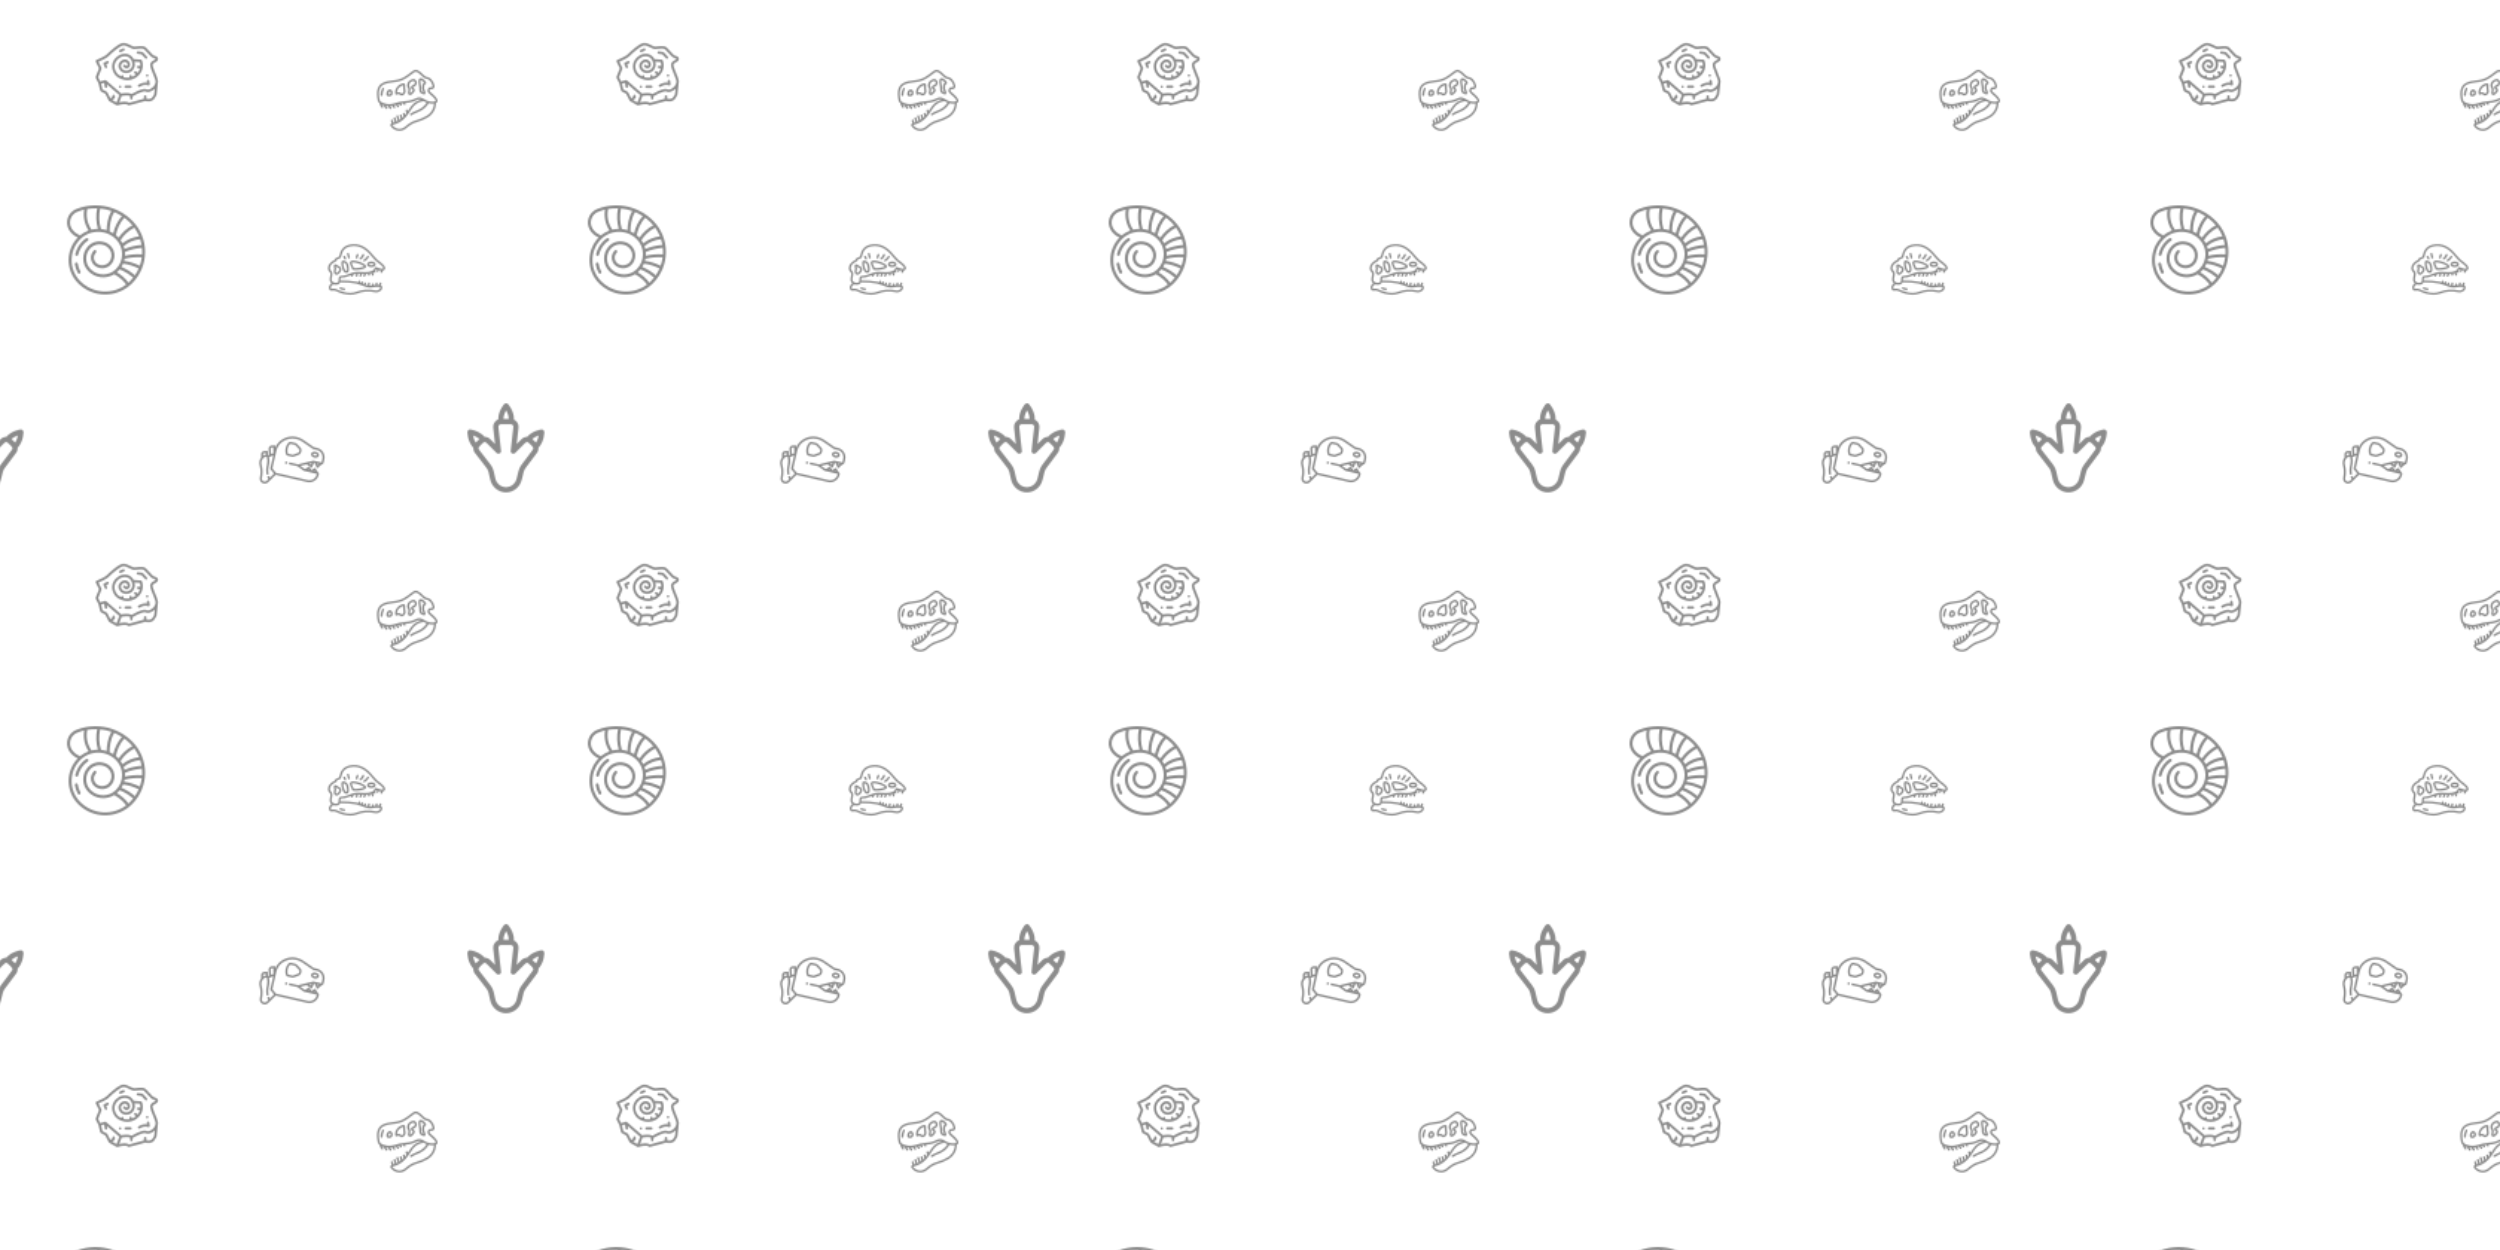 <svg xmlns="http://www.w3.org/2000/svg" xmlns:xlink="http://www.w3.org/1999/xlink" xmlns:fi="http://pattern.flaticon.com/" x="0" y="0" width="1920" height="960" viewBox="0 0 1680 840"><rect x="0px" y="0px" width="100%" height="100%" opacity="0" fill="#ffffff"/><defs><g transform="matrix(0.117 0 0 0.117 45 138)" id="L1_32"><path d="m62.016 184.758c-70.781 73.824-69.625 190.672 2.613 263.074 85.461 85.457 224.016 85.457 309.477 0 99.613-99.617 99.613-261.125 0-360.746-29.016-28.973-63.711-51.637-101.902-66.559-.559-.301-1.148-.539-1.758-.711-51.426-19.785-107.34-24.883-161.496-14.719-.473.051-.941.145-1.398.281-18.699 3.535-37.016 8.852-54.699 15.879-22.617 9.109-40.137 27.637-47.961 50.73-7.828 23.094-5.188 48.453 7.23 69.438 11.695 19.305 29.145 34.457 49.895 43.332zm14.68 251.008c-66.613-66.762-66.613-174.848 0-241.613 56.461-56.32 147.852-56.32 204.312 0 47.625 47.637 47.625 124.859 0 172.492-40.164 40.078-105.191 40.078-145.355 0-33.688-33.766-33.688-88.43 0-122.195 17.934-17.492 43.621-24.504 67.957-18.551 22.582 4.426 41.199 20.352 49.066 41.977 6.742 19.742 2.781 41.566-10.469 57.684-14.145 17.406-38.004 23.531-58.785 15.094-14.074-4.961-24.605-16.816-27.879-31.375-2.961-13.832 1.301-28.219 11.316-38.203 3.234-3.348 3.188-8.672-.105-11.965-3.293-3.289-8.613-3.336-11.961-.102-14.113 14.062-20.117 34.328-15.941 53.809 4.41 20.227 18.918 36.762 38.398 43.762 27.656 11.168 59.363 2.965 78.133-20.215 16.984-20.652 22.066-48.629 13.43-73.934-9.688-27.238-32.941-47.402-61.277-53.129-30.098-7.32-61.84 1.387-83.992 23.039-40.336 40.438-40.336 105.891 0 146.328 39.406 39.328 100.688 46.375 147.992 17.027 20.121 11.355 51.004 32.051 68.457 59.176-80.336 59.863-192.422 51.727-263.273-19.105zm114.133-417.363c22.102 2.121 43.871 6.863 64.852 14.121-21.836 36.02-27.016 80.215-27.629 109.996-10.504-3.309-21.316-5.535-32.273-6.648-11.652-38.09-13.355-78.531-4.949-117.469zm124.664 43.27c-24.656 28.145-41.738 62.105-49.629 98.68-6.652-4.273-13.613-8.055-20.824-11.305 0-28.219 4.004-74.625 26.848-110.25 15.18 6.328 29.77 13.984 43.605 22.875zm98.902 116.312c-34.977 3.977-68.109 17.773-95.574 39.789-3.188-6.277-6.852-12.305-10.957-18.023 19.473-30.434 46.66-55.164 78.797-71.68 11.234 15.449 20.547 32.211 27.734 49.914zm13.926 49.27c-33.652 2.398-66.699 10.211-97.863 23.145-1.219-5.496-2.773-10.91-4.656-16.215 26.727-22.582 59.773-36.363 94.625-39.457 3.398 10.641 6.039 21.512 7.895 32.527zm3.414 40.211c0 4.691-.172 9.387-.445 14.012-32.859-2.445-65.895.203-97.945 7.848.188-2.961.434-5.922.434-8.926 0-4.266-.238-8.531-.613-12.703 30.957-13.184 63.883-21.16 97.441-23.605.758 7.727 1.137 15.516 1.145 23.375zm-13.543 79.469c-28.152-14.363-58.52-23.883-89.832-28.16 1.066-3.746 2.047-7.516 2.801-11.367 32.16-8.184 65.414-11.242 98.531-9.062-2.102 16.559-5.953 32.844-11.484 48.59zm-27.805 54.613c-23.055-20.117-49.273-36.289-77.602-47.863 3.711-5.906 6.969-12.086 9.746-18.484 31.176 3.859 61.414 13.234 89.301 27.691-5.914 13.531-13.086 26.473-21.426 38.656zm-28.371 34.219c-2.832 2.832-5.77 5.547-8.738 8.191-17.707-24.367-40.484-44.609-66.766-59.332 2.219-1.91 4.445-3.805 6.547-5.914 3.387-3.395 6.602-6.965 9.625-10.691 28.398 11.129 54.633 27.141 77.508 47.316-5.668 7.145-11.73 13.965-18.16 20.43zm13.969-321.348c-31.906 17.004-59.184 41.531-79.473 71.457-1.168-1.246-2.227-2.559-3.41-3.789-3.855-3.84-7.902-7.488-12.129-10.922 6.562-30.539 20.43-70.238 48.965-99.559 11.375 8.375 22.105 17.598 32.094 27.582 4.906 4.844 9.531 9.965 13.953 15.23zm-202.453-97.188c-8.031 39.031-6.57 79.418 4.266 117.762-12.32.031-24.594 1.461-36.59 4.266-24.215-34.348-33.031-77.23-24.336-118.348 18.711-3.145 37.695-4.375 56.66-3.68zm-152.578 60.535c6.156-18.516 20.145-33.387 38.25-40.668 12.859-5.156 26.082-9.352 39.559-12.562-6.711 41.746 2.367 84.492 25.473 119.902-17.641 6.266-34.043 15.574-48.469 27.504-20.383-7.047-37.691-20.941-48.98-39.312-9.898-16.547-12.031-36.605-5.832-54.863zm0 0" fill="#8c8c8c"/><path d="m62.375 335.336c-.457-3.012-2.488-5.555-5.328-6.668-2.84-1.109-6.055-.621-8.438 1.281-2.383 1.902-3.57 4.934-3.113 7.949 2.609 17.543 8.246 34.5 16.656 50.117 2.238 4.148 7.418 5.695 11.57 3.457 4.148-2.238 5.695-7.414 3.457-11.566-7.484-13.883-12.496-28.965-14.805-44.57zm0 0" fill="#8c8c8c"/><path d="m54.254 289.836c4.582 1.066 9.16-1.777 10.238-6.355 5.816-24.695 18.414-47.27 36.379-65.188 5.617-5.621 11.828-10.621 18.516-14.914 3.969-2.543 5.125-7.82 2.582-11.789s-7.82-5.125-11.789-2.582c-7.707 4.961-14.859 10.734-21.332 17.219-20.199 20.176-34.359 45.594-40.875 73.387-1.062 4.555 1.738 9.113 6.281 10.223zm0 0" fill="#8c8c8c"/></g><g transform="matrix(0.082 0 0 0.082 64.249 28.843)" id="L1_33"><path d="m489.379 247.172c-10.488-25.656-22.379-54.738-22.379-67.039 0-8.953 7.922-13.91 20.973-21.004 11.262-6.125 24.027-13.066 24.027-27.031 0-17.262-14.121-21.953-24.434-25.379-7.199-2.391-14.645-4.863-20.496-10.719-8.301-8.309-17.727-18.492-26.84-28.336-9.445-10.203-19.211-20.754-28.16-29.707-16.152-16.164-46.191-12.777-72.695-9.785-8.441.949-16.418 1.852-22.375 1.852-8.582 0-20.137-5.828-32.371-11.992-16.77-8.453-35.777-18.031-56.629-18.031-17.016 0-42.57 13.852-78.125 42.352-25.125 20.137-49.504 43.199-59.945 53.648-12.781 12.793-64.793 36-83.758 43.863-2.551 1.059-4.551 3.129-5.527 5.715-.977 2.586-.836 5.465.383 7.945l27.055 55.086-27.391 69.945c-1.047 2.668-.898 5.656.402 8.207l22.473 43.996 14.723 59.918c.676 2.746 2.48 5.078 4.969 6.422l36.246 19.531 28.582 56.25c.891 1.754 2.277 3.203 3.984 4.172l60 34.023c1.52.863 7.09 1.129 8.133.777 25.23-8.535 70.582-16.965 84.879-3.258 2.316 2.223 5.555 3.191 8.707 2.621 20.543-3.738 114.426-30.398 132.199-35.461 11.742 3.125 53.332 11.547 75.113-18.551 16.094-22.246 18.477-32.902 18.82-35.637.004-.039.012-.082.016-.121 0 0 12.02-107.484 11.82-108.379-1.629-15.145-11.312-38.836-22.379-65.895zm-397.637 153.316-35.09-18.91-11.586-47.145 25.453-7.367 4.57 33.547c.688 5.02 4.977 8.656 9.898 8.656.449 0 .906-.027 1.363-.09 5.473-.75 9.305-5.793 8.559-11.27l-2.57-18.859 102.262 88.746-22.812 60.109-35.84-20.324 17.66-11.973c2.746-1.859 4.391-4.965 4.391-8.285v-14.008c0-5.527-4.477-10.008-10-10.008-5.52 0-10 4.48-10 10.008v8.703l-17.223 11.676-24.863-48.934c-.922-1.816-2.379-3.309-4.172-4.273zm388.367 18.289c-.285 1.121-2.711 9.41-15.207 26.684-12.207 16.871-36.879 14.453-48.902 12.055v-19.195c0-5.527-4.477-10.008-10-10.008-5.52 0-10 4.48-10 10.008v19.461c-23.441 6.66-97.051 27.441-121.398 32.836-20.875-14.504-58.078-8.883-81.188-3.309l20.152-53.109c21.082-3.965 53.145-6.402 69.434.539v19.594c0 5.527 4.48 10.008 10 10.008 5.523 0 10-4.48 10-10.008v-17.102c6.934-4 25.516-14.453 45.867-23.703 45.938-20.875 58.383-16.508 60.41-15.422 14.297 7.664 35.004 4.938 55.406-7.285 6.75-4.047 13.852-9.438 20.438-15.938zm-25.699-45.129c-13.883 8.32-27.895 10.996-35.688 6.816-8.969-4.809-26.836-8.492-78.277 14.91-19.273 8.766-36.617 18.336-45.105 23.176-11.48-6.289-27.23-8.246-42.414-8.246-17.695 0-34.613 2.66-43.074 4.234l-124.301-107.867c-2.543-2.211-6.027-2.988-9.27-2.07l-38.109 10.777-17.219-33.715 27.359-69.859c1.023-2.617.902-5.547-.336-8.066l-24.34-49.555c20.68-8.957 65.969-29.551 80.438-44.031 37.398-37.43 100.574-90.137 123.926-90.137 16.102 0 32.129 8.078 47.633 15.891 14.418 7.27 28.035 14.129 41.367 14.129 7.078 0 15.598-.961 24.617-1.977 19.82-2.238 46.969-5.301 56.312 4.051 8.68 8.684 18.312 19.09 27.629 29.156 9.242 9.98 18.797 20.305 27.371 28.887 9.199 9.207 19.812 12.73 28.34 15.562 10.73 3.566 10.73 4.332 10.73 6.383 0 .176-9.059 6.988-13.574 9.445-13.262 7.211-31.426 17.086-31.426 38.59 0 16.238 11.594 44.594 23.871 74.621 9.902 24.223 21.129 51.68 21.129 62.48 0 23.41-18.879 45.203-37.59 56.414zm0 0" fill="#8c8c8c"/><path d="m383.832 209.504c5.539-23.359 3.648-48.402-5.055-66.988-1.543-3.297-4.75-5.492-8.379-5.738l-59.223-4.02c-17.883-34.969-46.57-43.133-67.996-43.664-23.48-.59-42.781 7.871-43.59 8.23-.168.074-.332.152-.496.238-32.359 16.582-54.191 42.418-61.465 72.758-7.035 29.34.305 60.996 20.664 89.141 12.758 17.633 42.531 38.102 80.297 44.086 6.285.996 13.391 1.672 21.094 1.672 22.246 0 49.512-5.629 76.617-25.41 30.844-22.512 42.871-50.656 47.531-70.305zm-52.41 24.004c-4.23-3.551-10.539-2.996-14.086 1.242-3.547 4.238-2.992 10.551 1.242 14.098l11.973 10.039c-1.93 1.621-3.926 3.211-6.035 4.754-8.68 6.332-17.375 10.957-25.852 14.258l-3.25-9.074c-1.863-5.203-7.59-7.906-12.789-6.043s-7.902 7.594-6.039 12.797l2.797 7.809c-14.289 2.645-27.293 2.035-37.664.395-4.746-.754-9.34-1.777-13.762-3.012l1.078-2.273c2.367-4.992.246-10.961-4.742-13.332-4.988-2.371-10.957-.246-13.324 4.746l-1.855 3.91c-16.113-7.484-28.363-17.445-34.617-26.094-17.129-23.672-23.152-48.824-17.418-72.73 5.871-24.484 23.922-45.594 50.852-59.469 4.793-2.043 62.422-25.168 87.43 30.504 16.324 40.309-1.625 66.215-22.273 76.219-19.504 9.449-47.082 7.477-61.551-19.176-11.793-21.727 3.516-36.762 18.613-45.602.91-.398 5.152-2.117 10.453-1.848 7.492.383 14.059 4.66 19.512 12.711 5.168 7.633 2.188 15.949-1.949 19.023-5.461 4.047-11.66-2.004-14.871-5.973-3.477-4.297-9.773-4.957-14.066-1.48-4.289 3.477-4.953 9.777-1.48 14.074 15.25 18.848 32.332 16.875 42.332 9.453 12.152-9.02 18.125-29.297 6.59-46.328-18.324-27.047-44.484-23.203-55.758-17.395-.145.074-.289.156-.43.238-30.957 17.934-41.117 45.781-26.52 72.676 13.258 24.422 35.277 34.754 56.984 34.754 10.727 0 21.379-2.523 30.855-7.113 16.699-8.09 29.316-22.039 35.523-39.27 5.234-14.527 5.66-30.758 1.41-47.664l44.098 2.992c3.277 9.336 4.855 20.945 3.914 33.43l-16.223-2.5c-5.457-.836-10.562 2.906-11.402 8.371-.84 5.461 2.902 10.57 8.363 11.41l15.703 2.418c-3.449 11.953-9.391 24.035-18.488 35.184zm0 0" fill="#8c8c8c"/><path d="m421.629 257.059c-5.449.82-9.219 5.926-8.41 11.379.363 2.379 1.57 4.562 3.402 6.125 1.809 1.551 4.109 2.402 6.48 2.402.5 0 1-.043 1.5-.113 5.449-.82 9.219-5.922 8.398-11.387-.352-2.383-1.562-4.555-3.391-6.125-2.188-1.871-5.117-2.711-7.98-2.281zm0 0" fill="#8c8c8c"/><path d="m439.699 310.059c-.82-5.41-5.969-9.219-11.379-8.41-5.402.812-9.207 6-8.391 11.391l1.859 12.367c-4.34-.727-8.82-1.109-13.328-1.109h-.031c-13.359.02-27.188 3.164-41.102 9.348-9.629 4.301-15.957 8.637-17.129 9.457l-.031.031c-4.477 3.211-5.508 9.473-2.289 13.957 3.113 4.34 9.641 5.383 13.961 2.293.281-.199 5.809-4.062 14.449-7.828 7.562-3.301 19.262-7.242 32.039-7.242h.102c7.781.008 14.898 1.379 21.77 4.191 7.074 2.895 14.832-3.219 13.691-10.758-1.371-9.023-2.809-18.582-4.191-27.688zm0 0" fill="#8c8c8c"/><path d="m344.602 88.965 31.438 4.492s30.406 33.191 30.59 33.395c3.668 4.004 10.164 4.258 14.129.613 4.031-3.707 4.316-10.109.613-14.141l-33-36.027c-1.562-1.699-3.672-2.812-5.961-3.141 0 0-34.93-4.996-35-5.004-5.414-.773-10.547 3.098-11.309 8.496-.781 5.453 3.027 10.535 8.5 11.316zm0 0" fill="#8c8c8c"/><path d="m202 76.031c1.367.012 2.75-.258 4.062-.836l27-12.008c5.039-2.242 7.316-8.164 5.078-13.211-2.211-4.98-8.234-7.277-13.199-5.082 0 0-26.949 11.984-27 12.008-5 2.223-7.297 8.199-5.082 13.207 1.629 3.684 5.324 5.895 9.141 5.922zm0 0" fill="#8c8c8c"/><path d="m98.992 148.121c-1.355-.008-2.723.262-4.023.84l-25 11.008c-4.93 2.172-7.25 7.793-5.277 12.816 0 0 10.969 27.945 11 28.023 1.996 5.09 7.898 7.629 12.969 5.652 5.129-2.02 7.66-7.844 5.648-12.98l-7.488-19.074 16.211-7.133c5.039-2.223 7.34-8.137 5.117-13.188-1.617-3.691-5.324-5.938-9.156-5.965zm0 0" fill="#8c8c8c"/><path d="m286 349.258h-40c-5.508 0-10 4.492-10 10.004 0 5.516 4.492 10.008 10 10.008h40c5.512 0 10-4.492 10-10.008 0-5.512-4.488-10.004-10-10.004zm0 0" fill="#8c8c8c"/><path d="m201 349.258c-5.508 0-10 4.492-10 10.004 0 5.516 4.492 10.008 10 10.008 5.512 0 10-4.492 10-10.008 0-5.512-4.488-10.004-10-10.004zm0 0" fill="#8c8c8c"/></g><g transform="matrix(0.075 0 0 0.075 220.432 164.056)" id="L1_35"><path d="m440.465 138.773c-10.32-9.215-19.746-19.383-28.156-30.367-38.172-45.656-95.762-114.633-190.906-107.855-94.223 6.73-109.461 64.82-117.648 96.023-1.125 5.426-2.809 10.715-5.027 15.789-4.07 1.945-8.246 3.66-12.508 5.133-10.438 3.82-23.148 8.473-25.832 22.438-14.973 7.422-60.242 33.219-60.242 73.93-1.086 13.305 4.051 26.359 13.914 35.352 6.578 6.715 12.254 12.516 3.406 47.91-7.305 29.207 4.164 45.637 12.801 53.438-13.703 12.004-27.555 29.66-21.156 48.781 6.711 20.125 20.23 18.559 31.066 17.312 11.199-2.09 22.773-.441 32.945 4.688 38.902 19.934 81.742 30.996 125.43 32.391 20.66.184 41.184-3.352 60.586-10.445 49.906-19.852 104.613-24.301 157.07-12.77 18.059 4.746 37.301.844 52.082-10.57 10.492-7.391 17.176-19.051 18.254-31.844-.184-8.461-5.855-15.816-13.996-18.145 3.523-5.422 5.422-11.738 5.461-18.207 0-4.711-3.82-8.531-8.531-8.531-4.715 0-8.535 3.82-8.535 8.531-.23 5.516-2.828 10.664-7.125 14.125-3.672-.285-7.582-.441-11.797-.418 1.223-4.465 1.848-9.074 1.855-13.707 0-4.711-3.82-8.531-8.531-8.531-4.715 0-8.535 3.82-8.535 8.531.094 5.078-.965 10.105-3.102 14.711-4.773.426-9.629.977-14.582 1.684.391-2.602.598-5.227.617-7.859 0-4.715-3.82-8.535-8.531-8.535-4.715 0-8.535 3.82-8.535 8.535.023 3.699-.527 7.383-1.633 10.914l-.043.004c-6.387 1.207-12.914 1.512-19.387.902 2.703-6.449 4.062-13.379 3.996-20.371 0-4.715-3.82-8.535-8.531-8.535-4.715 0-8.535 3.82-8.535 8.535.172 6.094-1.379 12.117-4.477 17.371-5.32-1.27-10.699-2.797-16.137-4.582 2.199-3.914 3.414-8.301 3.547-12.789 0-4.715-3.82-8.535-8.535-8.535-4.711 0-8.531 3.82-8.531 8.535-.336 2.539-1.328 4.945-2.883 6.98-2.957-1.113-5.91-2.238-8.859-3.375 2-3.738 3.098-7.887 3.207-12.121 0-4.715-3.82-8.535-8.531-8.535-4.715 0-8.535 3.82-8.535 8.535-.238 2.125-.996 4.16-2.199 5.93-2.113-.801-4.219-1.547-6.332-2.324v-12.156c0-4.715-3.82-8.535-8.535-8.535-4.711 0-8.531 3.82-8.531 8.535v6.398c-5.207-1.574-10.371-2.996-15.402-4-48.387-8.812-97.535-12.758-146.711-11.785.176-26.004 2.199-26.09 25.578-26.09 17 0 35.168-7.34 54.395-15.113 5.238-2.117 10.652-4.297 16.203-6.395-3.156 3.395-3.016 8.691.32 11.91 3.336 3.223 8.633 3.18 11.914-.09 4.879-5.336 8.172-11.926 9.508-19.031 7.195-2.035 14.531-3.527 21.949-4.461.922 4.691.047 9.562-2.453 13.641-2.109 4.215-.402 9.34 3.812 11.449 4.219 2.105 9.344.398 11.453-3.816 3.684-6.773 5.207-14.516 4.363-22.18 6.23.082 13.055.367 20.266.715-1.562 4.75-3.488 9.375-5.762 13.832-1.363 2.727-1.172 5.973.508 8.516 1.684 2.547 4.59 4 7.637 3.82 3.043-.184 5.758-1.977 7.121-4.703 3.402-6.574 6.098-13.488 8.043-20.633 5.629.246 11.367.465 17.199.57-.656 3.766-2.309 7.289-4.777 10.207-3.336 3.332-3.336 8.738-.004 12.07 3.332 3.336 8.734 3.336 12.07.004 5.578-6.242 9.113-14.039 10.133-22.348 6.043-.16 12.047-.512 17.965-1.09v8.867c0 4.715 3.82 8.535 8.535 8.535 4.711 0 8.531-3.82 8.531-8.535v-11.312c4.242-.84 8.441-1.898 12.574-3.172 2.66 4.387 4.203 9.363 4.496 14.484 0 4.715 3.82 8.535 8.535 8.535 4.711 0 8.531-3.82 8.531-8.535-.227-7.344-2.184-14.531-5.711-20.98 1.82-.965 3.625-1.949 5.336-3.051.426.754.863 1.422 1.281 2.25 1.363 2.727 4.078 4.52 7.121 4.699 3.043.184 5.953-1.27 7.633-3.816 1.68-2.543 1.875-5.789.512-8.52-1.031-2.027-2.164-4.004-3.395-5.918 3.777-4.324 6.891-9.184 9.242-14.422 2.773 1.094 6.039 2.316 9.582 3.547-.742 2.234-1.934 4.289-3.5 6.043-2.219 2.145-3.105 5.316-2.324 8.301.781 2.98 3.109 5.312 6.094 6.094s6.156-.109 8.297-2.328c3.531-3.746 6.172-8.234 7.73-13.141 5.91 1.547 11.926 2.664 18 3.34-.77 2.324-2.016 4.461-3.664 6.273-2.215 2.141-3.105 5.312-2.324 8.297s3.109 5.312 6.094 6.094 6.156-.109 8.297-2.328c4.871-5.297 8.16-11.852 9.504-18.922 3.148-.617 6.16-1.801 8.891-3.488 6.41-4.18 10.105-11.457 9.707-19.098 0-19.895-27.082-41.641-71.68-75.09zm-185.996 215.039c14.363 3.363 28.426 7.906 42.043 13.59h.008c1.785.691 3.539 1.355 5.348 2.059 30.879 12.008 62.816 24.398 92.609 18.457 1.004-.219 2.074-.434 3.477-.648 10.012-1.934 20.121-3.316 30.281-4.137 8.395-.742 16.84-.805 25.246-.184 12.059 1.152 15.996 4.227 15.996 5.156-1.18 7.488-5.414 14.148-11.691 18.395-10.598 8.266-24.48 11.031-37.438 7.461-55.816-12.332-114.047-7.688-167.199 13.344-67 25.117-142.879-6.48-172.387-21.23-13.141-6.59-28.039-8.824-42.535-6.375-10.426 1.203-10.598 1.211-12.926-5.766-4.086-12.215 11.008-26.555 20.516-34.113 7.258 2.887 14.992 4.387 22.801 4.426 8.316.102 16.555-1.594 24.152-4.98 7.5-3.215 13.445-9.234 16.57-16.773 48.633-1.164 97.262 2.629 145.129 11.316zm238.668-135.16c-9.539 6.207-43.16-3.84-62.863-12.59-2.258-1-4.84-.977-7.078.07-2.238 1.047-3.91 3.012-4.59 5.387-9.203 32.215-46.262 38.609-85.23 38.746-.109-.008-.199-.066-.309-.07-.133 0-.254.07-.391.07-12.902.023-26-.625-38.355-1.238-10.66-.531-20.727-1.031-29.645-1.031-15.332.219-30.551 2.727-45.141 7.445-.164.039-.309.098-.469.148-12.117 3.73-23.594 8.312-34.383 12.672-15.059 7.418-31.312 12.113-48.008 13.867-40.973 0-42.66 14.746-42.668 51.059l-.027.285c-.641 4.789-3.938 8.805-8.512 10.367-10.324 4.219-21.848 4.465-32.344.691-.086-.145-.098-.309-.199-.449-1.711-2.344-4.508-3.637-7.402-3.426-.98-.586-1.926-1.227-2.832-1.914-9.793-8.031-12.789-20.992-8.668-37.473 10.363-41.457 3.316-52.672-7.766-63.992-6.688-5.84-10.07-14.598-9.047-23.414 0-36.488 54.023-60.191 54.57-60.426 3.129-1.348 5.16-4.43 5.16-7.84 0-5.617 2.121-7.309 15.145-12.07 4.867-1.691 9.633-3.66 14.273-5.898 7.938-3.965 10.438-13.512 13.906-26.719 8.09-30.855 20.324-77.477 102.352-83.336 3.859-.273 7.652-.41 11.379-.406 79.789 0 130.883 61.121 165.219 102.184 9.18 12.055 19.57 23.137 31.008 33.07 27.371 20.527 64.855 48.641 64.855 61.441 0 3.523-1.266 4.344-1.941 4.789zm0 0" fill="#8c8c8c"/><path d="m101.664 200.055c-5.488-2.691-10.641-6.016-15.355-9.902-7.926-6.086-18.762-14.395-29.559-4.711-8.344 7.5-5.117 17.586-2.758 24.945 2.426 7.574 3.699 12.523 1.004 17.363-6.883 12.375-2.824 36.051 10.922 44.238 3.223 1.949 6.914 2.984 10.68 2.992 9.359 0 22.332-6.316 37.695-30.477 4.973-7.883 6.473-17.469 4.145-26.496-2.609-8.199-8.77-14.793-16.773-17.953zm-1.766 35.293c-11.801 18.555-21.18 24.418-25.242 21.977-5.488-5.617-7.324-13.855-4.742-21.273 4.66-9.734 4.781-21.035.328-30.867-.773-2.199-1.398-4.453-1.863-6.742 2.648 1.551 5.172 3.305 7.543 5.25 5.75 4.711 12.047 8.715 18.75 11.93 3.441 1.191 6.164 3.867 7.418 7.289.906 4.273.121 8.73-2.191 12.438zm0 0" fill="#8c8c8c"/><path d="m179.109 177.656c-7.469-18.402-25.258-30.516-45.117-30.723-6.098.156-11.285 4.492-12.527 10.465-1.371 4.766-1.996 9.719-1.855 14.676 0 24.422 13.156 85.797 44.223 85.797 7.121.234 13.887-3.098 18.043-8.887 13.535-18.676.309-62.062-2.477-70.57-.082-.258-.18-.512-.289-.758zm-11.051 61.316c-.957 1.352-2.586 2.059-4.227 1.832-3.77 0-8.387-4.219-12.66-11.578-10.48-20.016-15.305-42.508-13.953-65.059 11.688 1.391 21.688 9.043 26.09 19.957 5.594 17.262 10.914 46.34 4.75 54.848zm0 0" fill="#8c8c8c"/><path d="m222.914 146.938h-.02c-9.379-1.137-18.648 2.848-24.273 10.438-7.719 12.609 1.219 30.129 9.102 45.594 2.723 4.762 4.949 9.797 6.641 15.016 0 2.781 1.121 9.562 11.504 12.461 5.801 1.25 11.734 1.789 17.664 1.598 31.652 0 87.188-9 95.984-23.531 2.793-4.781 2.633-10.734-.41-15.359-11.129-19.754-70.613-46.215-116.191-46.215zm8.113 67.348c-1.918-6.664-4.637-13.066-8.102-19.07-4.051-7.941-12.48-24.469-9.75-28.926.516-.848 3.152-2.285 9.727-2.285h.02c43.039 0 93.523 25.41 100.797 36.484-12.914 8.477-77.777 18.141-92.691 13.797zm0 0" fill="#8c8c8c"/><path d="m388.41 155.473c-21.891 0-38.402 11.008-38.402 25.598 0 14.594 16.512 25.602 38.402 25.602s38.398-11.004 38.398-25.602c0-14.594-16.508-25.598-38.398-25.598zm0 34.133c-13.859 0-21.332-6.059-21.332-8.535 0-2.473 7.473-8.531 21.332-8.531s21.332 6.059 21.332 8.531c0 2.477-7.473 8.535-21.332 8.535zm0 0" fill="#8c8c8c"/><path d="m103.441 390.605c-2.098 4.211-.391 9.328 3.816 11.434 11.875 5.699 24.793 8.906 37.953 9.434 4.711 0 8.531-3.82 8.531-8.535 0-4.711-3.82-8.531-8.531-8.531-10.516-.531-20.82-3.125-30.332-7.641-2.023-1.008-4.367-1.172-6.512-.449-2.145.719-3.918 2.262-4.926 4.289zm0 0" fill="#8c8c8c"/><path d="m363.277 105.707c-1.883-1.262-4.188-1.719-6.41-1.273-2.219.441-4.172 1.754-5.426 3.637-7.758 12.656-18.328 23.352-30.891 31.254-2.723 1.371-4.508 4.094-4.68 7.137-.176 3.043 1.289 5.949 3.836 7.621 2.551 1.676 5.797 1.859 8.52.488 15.277-9.145 28.117-21.852 37.418-37.035 2.613-3.918 1.551-9.215-2.367-11.828zm0 0" fill="#8c8c8c"/><path d="m290.285 138.406c1.32 0 2.625-.309 3.809-.902 14.512-8.805 25.18-22.754 29.879-39.066 1.492-4.469-.926-9.305-5.395-10.793-4.473-1.492-9.305.922-10.797 5.395-3.32 12.027-10.926 22.426-21.383 29.234-3.516 1.793-5.34 5.762-4.418 9.598.926 3.836 4.359 6.535 8.305 6.535zm0 0" fill="#8c8c8c"/><path d="m253.441 129.434c2.148.719 4.492.555 6.52-.457 2.023-1.012 3.566-2.789 4.277-4.938l8.535-25.602c.965-2.891.312-6.078-1.711-8.359s-5.109-3.312-8.098-2.699c-2.984.609-5.418 2.766-6.383 5.66l-8.535 25.598c-.715 2.148-.551 4.492.461 6.516 1.012 2.027 2.789 3.566 4.934 4.281zm0 0" fill="#8c8c8c"/><path d="m196.152 119.266-8.531-34.133c-.707-2.996-2.969-5.379-5.922-6.238-2.957-.859-6.145-.062-8.348 2.09-2.199 2.148-3.074 5.316-2.285 8.293l8.531 34.133c1.199 4.508 5.793 7.223 10.32 6.09 4.527-1.133 7.305-5.691 6.234-10.234zm0 0" fill="#8c8c8c"/><path d="m146.109 133.688c1.363 2.727 4.078 4.52 7.121 4.703 3.047.184 5.953-1.273 7.633-3.816 1.684-2.547 1.875-5.793.512-8.52l-8.531-17.066c-2.109-4.215-7.234-5.926-11.449-3.816-4.219 2.109-5.926 7.234-3.816 11.449zm0 0" fill="#8c8c8c"/></g><path d="M476.735,165.166c-0.122-8.967-8.037-15.805-16.884-14.677c-2.056,0.26-50.702,6.785-81.28,41.961    c-0.147,0.169-0.29,0.344-0.437,0.514c-11.449-0.182-22.955,4.075-31.672,12.792l-28.187,28.187l10.366-93.976    c2.14-19.259-8.318-37.917-26.248-45.993c0.026-1.324,0.04-2.651,0.04-3.977c0-46.61-32.434-83.448-33.814-84.995    c-5.965-6.677-16.418-6.665-22.372,0c-1.38,1.545-33.814,38.383-33.814,84.995c0,0.939,0.015,1.878,0.028,2.816    c-19.546,7.245-31.365,26.778-29.103,47.141l10.367,93.988l-28.188-28.188c-8.275-8.276-19.464-13.011-31.689-12.812    c-20.471-23.73-54.686-39.034-81.699-42.454c-8.841-1.131-16.762,5.708-16.884,14.677c-0.028,2.072-0.338,51.152,30.241,86.331    c1.207,1.389,2.438,2.758,3.68,4.111c-0.668,10.342,2.3,20.919,9.04,29.627l66.795,86.313c5.57,7.197,9.575,15.693,11.583,24.571    l9.626,42.573c9.605,42.477,47.659,73.307,90.484,73.307c42.231,0,79.611-29.719,89.999-71.268l11.464-45.858    c2.04-8.16,5.633-15.709,10.68-22.438l65.59-87.455c6.54-8.721,9.342-19.288,8.562-29.586c1.176-1.285,2.342-2.583,3.485-3.898    C477.072,216.319,476.763,167.238,476.735,165.166z M257.466,40.924c7.107,11.991,14.966,29.642,14.966,49.072h-30    C242.433,70.693,250.341,52.972,257.466,40.924z M67.3,184.915c11.02,3.655,25.003,9.947,36.737,20.418    c-0.147,0.143-0.299,0.278-0.444,0.423l-20.096,20.097C74.051,212.426,69.492,196.865,67.3,184.915z M410.447,266.98    l-65.59,87.454c-7.458,9.944-12.769,21.101-15.784,33.162l-11.464,45.858c-7.032,28.128-32.642,48.544-60.894,48.544    c-28.933,0-54.681-20.996-61.222-49.924l-9.626-42.573c-2.967-13.121-8.887-25.679-17.119-36.315l-66.795-86.313    c-4.24-5.479-3.743-13.305,1.155-18.203l21.701-21.703c5.394-5.394,14.122-5.394,19.517,0l58.386,58.386    c9.987,9.987,27.066,1.802,25.516-12.251l-15.051-136.45c-0.988-8.894,5.945-16.656,14.908-16.656h55.832    c8.937,0,15.9,7.732,14.907,16.668l-15.049,136.438c-1.549,14.041,15.519,22.248,25.516,12.251l58.385-58.385    c5.381-5.38,14.136-5.38,19.517,0l21.973,21.973C413.99,253.767,414.541,261.522,410.447,266.98z M428.502,225.854l-20.097-20.098    c-0.143-0.143-0.292-0.275-0.437-0.415c11.677-10.382,25.676-16.679,36.718-20.358    C442.489,196.927,437.929,212.452,428.502,225.854z" transform="matrix(0.117 0 0 0.117 310 271)" id="L1_36" fill="#8c8c8c"/><g transform="matrix(0.083 0.019 -0.019 0.083 179.91 285.716)" id="L1_37"><rect x="200px" y="248px" width="16px" height="16px" fill="#8c8c8c"/><path d="M473.656,110.344C459.248,95.936,440.088,88,419.712,88h-26.176l-92.808-37.128C282.688,43.656,263.688,40,244.256,40     c-45.792,0-88.68,20.328-117.672,55.76c-14.896,18.208-24.72,40.024-28.64,63.024l-4.12-16.488l-26.6,6.656     C55.904,151.776,48,161.904,48,173.568c0,2.352,0.328,4.696,0.976,6.976l13.232,46.32c-2.704,1.352-5.52,2.448-8.432,3.272     l-7.96-31.832l-26.352,6.592C8,207.752,0,218,0,229.824c0,2.112,0.256,4.208,0.768,6.232L6.704,259.8     C2.368,268.968,0,279.032,0,289.48c0,10.736,2.536,21.488,7.336,31.088l3.592,7.176C24.712,355.312,32,386.176,32,417.008     C32,438.504,49.488,456,70.992,456c13.4,0,25.696-6.752,32.896-18.056L148.392,368h255.32c20.376,0,39.536-7.936,53.944-22.344     C472.064,331.248,480,312.096,480,291.72V288c0-7.496-5.2-13.76-12.176-15.488L440,244.688l-24,24l-24-24L364.688,272h-3.048     l-38.632-16.56l45.352-22.68L413.952,251l8.608-43H428l28,37.336l28.552-38.072C491.152,205.288,496,199.232,496,192v-27.712     C496,143.912,488.064,124.752,473.656,110.344z M71.104,164.472l11.08-2.768l11.6,46.408c-0.376-0.024-0.72-0.112-1.096-0.112     c-5.16,0-10.008,2.008-13.656,5.656l-3.072,3.072l-11.592-40.584C64.12,175.304,64,174.44,64,173.568     C64,169.256,66.92,165.512,71.104,164.472z M23.344,220.416l10.832-2.704l3.64,14.552c-6.584,0.608-12.72,3.336-17.456,8.072     c-0.56,0.56-1.048,1.176-1.592,1.752l-2.48-9.92c-0.192-0.76-0.288-1.552-0.288-2.344C16,225.36,19.016,221.496,23.344,220.416z      M108.808,400.392c-3.232-4.016-6.248-8.2-8.952-12.592l-13.632,8.376c3.984,6.472,8.672,12.48,13.664,18.224l-9.512,14.952     C86.144,436.024,78.888,440,70.992,440C58.312,440,48,429.688,48,417.008c0-33.296-7.872-66.64-22.76-96.424l-3.592-7.176     C17.952,306.016,16,297.744,16,289.48c0-9.8,2.672-19.168,7.576-27.368l0.184-0.048l-0.048-0.184     c2.224-3.672,4.848-7.128,7.96-10.24c2.344-2.344,5.472-3.64,8.792-3.64c3.4,0,6.744-0.336,10.04-0.848     C59.304,266.064,64,286.92,64,307.776v9.88c0,12.92,1.8,25.768,5.344,38.176l1.64,5.728c2.12,7.424,4.88,14.72,8.216,21.704     l14.44-6.888c-2.952-6.176-5.392-12.64-7.272-19.2l-1.64-5.728C81.592,340.456,80,329.088,80,317.656v-9.88     c0-22.328-4.824-44.656-13.92-65.048c7.448-3.208,14.312-7.8,20.224-13.712l4.04-4.04c0.616-0.624,1.472-0.976,2.344-0.976     c1.824,0,3.312,1.488,3.312,3.312V232v99.84l37.392,29.92L108.808,400.392z M440,267.312l4.688,4.688h-9.376L440,267.312z      M392,267.312l4.688,4.688h-9.376L392,267.312z M402.04,228.992l-14.528-5.808l17.432-8.72L402.04,228.992z M456,218.664L448,208     h16L456,218.664z M480,192h-65.888l-112,56H232v16h70.36l56,24H464v3.72c0,16.104-6.272,31.232-17.656,42.624     C434.96,345.728,419.816,352,403.712,352H146.808L112,324.16V232v-4.688V181.44c0-27.464,9.576-54.288,26.968-75.544     C164.912,74.184,203.288,56,244.256,56c17.384,0,34.384,3.272,50.528,9.728L390.464,104h29.256     c16.104,0,31.24,6.272,42.632,17.656C473.744,133.04,480,148.184,480,164.288V192z" fill="#8c8c8c"/><path d="M293.312,116.592l-36.84-24.56c-3.96-2.64-8.56-4.032-13.312-4.032h-33.272c-9.144,0-17.368,5.08-21.464,13.264     c-13.376,26.76-13.376,58.712,0,85.472c4.088,8.184,12.32,13.264,21.464,13.264h33.272c4.76,0,9.36-1.392,13.312-4.032     l36.84-24.56C300,166.944,304,159.48,304,151.44v-14.88C304,128.52,300,121.056,293.312,116.592z M288,151.432     c0,2.68-1.336,5.168-3.56,6.656l-36.848,24.56c-1.32,0.888-2.848,1.352-4.432,1.352h-33.272c-3.048,0-5.792-1.696-7.152-4.424     c-11.144-22.28-11.144-48.88,0-71.16c1.36-2.72,4.104-4.416,7.152-4.416h33.272c1.584,0,3.12,0.464,4.44,1.344l36.84,24.56     c2.224,1.488,3.56,3.976,3.56,6.656V151.432z" fill="#8c8c8c"/><path d="M416,120c-17.944,0-32,10.544-32,24s14.056,24,32,24c17.944,0,32-10.544,32-24S433.944,120,416,120z M416,152     c-9.768,0-16-4.736-16-8c0-3.264,6.232-8,16-8s16,4.736,16,8C432,147.264,425.768,152,416,152z" fill="#8c8c8c"/></g><g transform="matrix(-0.075 0.017 0.017 0.075 289.062 44.654)" id="L1_38"><path d="m11.977 194.031c9.879 4.656 21.32 4.648 31.191-.016 3.812 1.34 6.934 4.137 8.68 7.781 1.656 4.785-.941 12.102-7.309 20.598-27.629 36.84-51.391 71.52-38.816 91.008 3.496 5.066 8.879 8.523 14.945 9.594 12.301 52.965 52.75 94.863 105.25 109.016 30.902 9.379 62.832 14.938 95.082 16.555 16.879.344 33.594 3.348 49.531 8.91 15.793 5.297 31.113 11.902 45.812 19.746 15.266 9.441 32.805 14.566 50.754 14.824 32.133-.945 61.551-18.25 77.988-45.879 4.93-8.023 10.043-19.082 6.445-26.199-2.77-5.242-7.715-8.988-13.512-10.238 1-12.27 1.254-22.523 1.266-23.039.105-4.711-3.625-8.617-8.336-8.727-2.277-.113-4.504.715-6.152 2.289-1.652 1.578-2.582 3.762-2.57 6.043 0 .125-.25 9.91-1.18 21.512l-.715-.039c-3.328-.18-7.02-.422-10.898-.738 1.82-16.523 2.266-33.395 2.289-34.227.117-4.711-3.602-8.625-8.312-8.746-2.281-.121-4.508.699-6.164 2.273-1.652 1.57-2.586 3.754-2.582 6.039-.008.195-.445 16.555-2.137 32.266-4.098-.75-8.211-1.676-12.289-2.762 2.523-13.52 3.836-27.234 3.926-40.984 0-4.715-3.82-8.535-8.535-8.535-4.711 0-8.531 3.82-8.531 8.535-.109 11.992-1.184 23.957-3.219 35.773-3.891-1.473-7.848-3.133-11.867-4.98 1.508-15.312 1.922-29.867 1.941-30.562.125-4.707-3.586-8.633-8.297-8.762-2.277-.121-4.508.699-6.164 2.266-1.656 1.57-2.598 3.75-2.602 6.031 0 .141-.293 10.461-1.262 22.574-4.168-2.375-8.332-4.922-12.492-7.637 1.004-12.297 1.281-22.531 1.289-23.016.062-2.262-.781-4.457-2.34-6.098-1.559-1.641-3.707-2.598-5.969-2.652-2.273-.098-4.488.73-6.137 2.297-1.648 1.566-2.594 3.734-2.613 6.012 0 .078-.137 4.957-.535 11.859-4.57-3.535-9.18-7.359-13.832-11.473.922-12.031 1.207-21.914 1.219-22.375.129-4.711-3.582-8.633-8.293-8.766-2.289-.164-4.543.641-6.207 2.215-1.668 1.578-2.598 3.781-2.559 6.078 0 .062-.094 3.199-.328 8.008-2.98-2.84-5.941-5.68-8.828-8.469-32.801-31.676-64.07-61.727-125.598-63.918 10.547-6.645 22.75-9.082 43.418-3.906 30.086 7.301 61.367 8.215 91.828 2.691 2.133-.27 4.332-.543 6.527-.816-.508 1.066-1.004 2.094-1.492 3.047-1.379 2.719-1.207 5.965.457 8.523 1.664 2.555 4.562 4.027 7.609 3.863 3.043-.16 5.77-1.938 7.152-4.652 1.816-3.578 3.73-7.766 5.887-12.887 5.055-.438 10.363-.773 15.934-1-.953 2.121-1.922 4.215-2.906 6.156-1.434 2.727-1.289 6.012.379 8.598 1.668 2.586 4.602 4.074 7.672 3.895 3.074-.18 5.809-2.004 7.164-4.766 2.273-4.484 4.461-9.5 6.371-14.105 3.375.066 6.918.219 10.512.402-2.363 5.703-4.539 10.59-6.523 14.559-2.109 4.215-.398 9.34 3.816 11.449 4.215 2.105 9.34.398 11.449-3.816 2.754-5.508 5.777-12.438 9.152-20.887 5.289.512 10.371.75 15.344.852-1.809 4.328-3.699 8.59-5.613 12.375-1.375 2.719-1.195 5.969.473 8.52 1.672 2.555 4.574 4.02 7.617 3.852 3.047-.168 5.77-1.949 7.145-4.672 3.207-6.344 6.273-13.688 9.016-20.613 5.793-.465 11.324-1.18 16.602-2.113-2.066 5.043-4.387 10.363-6.734 15.059-2.109 4.219-.398 9.344 3.816 11.453 4.215 2.105 9.344.398 11.449-3.816 4.523-9.047 8.875-20.02 11.711-27.559 5.137-1.578 10.012-3.297 14.48-5.148-2.238 5.531-4.773 11.402-7.332 16.555-1.383 2.734-1.195 6 .492 8.559 1.688 2.555 4.617 4.012 7.676 3.812 3.055-.199 5.773-2.02 7.117-4.773 5.539-11.672 10.457-23.625 14.73-35.816 3.691-2.305 6.898-4.512 9.621-6.543-1.027 6.113-2.875 12.059-5.496 17.68-2.105 4.215-.398 9.34 3.816 11.449 4.215 2.109 9.344.398 11.449-3.816 5.906-13.836 9.09-28.676 9.375-43.719 4.891-5.539 7.898-12.484 8.598-19.84 0-83.691-25.141-132.414-74.73-144.809-32.809-8.191-62.043-5.082-90.336-2.07-32.223 3.43-65.527 6.977-105.301-6.281-21.875-7.363-43.254-16.129-64-26.234-26.758-12.621-42.926-20.227-62.902-6.902-13.676 11.098-25.156 24.652-33.848 39.973-10.477 15.801-21.305 32.141-32.383 35.832-28.105 9.363-48.5 45.07-48.5 84.895-1.102 10.242 3.414 20.281 11.812 26.25zm266.445 168.398c9.652 8.84 19.918 16.984 30.719 24.375.473.363 1.059.77 2.023 1.41 8.633 5.793 17.617 11.051 26.895 15.742.148.102.312.18.469.27l.219.129c.121.066.23.145.355.203 9.109 4.527 18.543 8.363 28.223 11.484l.066.016h.02c9.828 3.148 19.918 5.426 30.148 6.805.324.086.656.152.992.203l.062.02.074.008.098.02c7.945 1.008 14.98 1.387 20.637 1.688 3.16.172 6.02.316 8.613.562 2.559.062 5.09.582 7.465 1.543-2.473 10.492-26.953 48.074-68.402 48.074-15.246-.254-30.121-4.738-42.969-12.945-15.461-8.246-31.582-15.184-48.199-20.75-17.375-6.051-35.594-9.344-53.992-9.754-31.047-1.574-61.785-6.941-91.531-15.984-44.832-12.016-79.844-47.043-91.836-91.883 4.926-.539 9.816-1.367 14.645-2.488 10.629-2.32 20.938-5.914 30.707-10.703 18.59 19.91 41.586 35.188 67.141 44.602 17.684 6.047 35.91 10.375 54.422 12.926 16.32 2.039 32.301 6.242 47.508 12.504 4.379 1.754 9.344-.375 11.098-4.754 1.75-4.375-.379-9.344-4.754-11.094-16.418-6.746-33.656-11.289-51.262-13.523-17.559-2.395-34.844-6.496-51.605-12.242-21.637-7.98-41.211-20.715-57.277-37.258 8.133-5.691 15.781-12.039 22.871-18.98 68.621-4.25 99.031 24.992 134.086 58.84 7.105 6.867 14.457 13.969 22.273 20.938zm-224.359-263.355c16.656-5.543 28.582-23.539 41.211-42.59 7.559-13.348 17.406-25.266 29.09-35.203 11.445-7.641 19.617-4.375 46.16 8.137 21.363 10.387 43.367 19.402 65.875 26.992 43.305 14.43 78.477 10.684 112.508 7.059 28.039-2.992 54.52-5.812 84.391 1.656 41.008 10.25 61.801 53.406 61.801 128.254-2.656 7.539-7.496 14.117-13.906 18.895-10.195 9.219-48.523 38.801-113.246 32.348-12.949-1.293-24.457-1.762-35.07-1.773-.207-.004-.406-.016-.609 0-19 .168-37.965 1.609-56.773 4.312-28.355 5.254-57.5 4.461-85.527-2.32-41.938-10.477-59.27 6.035-77.625 23.523-16.754 18.195-38.68 30.816-62.832 36.156-24.84 5.516-29.051.25-29.449-.367-7.168-11.113 26.922-56.578 38.125-71.512 10.234-13.641 13.5-25.953 9.723-36.605-4.215-9.719-12.723-16.918-23.004-19.465-1.969-.484-4.043-.262-5.863.633-5.496 3.121-12 3.949-18.105 2.305-3.223-2.012-3.703-8.211-3.703-11.727 0-32.172 15.832-61.707 36.832-68.707zm0 0" fill="#8c8c8c"/><path d="m461.219 152.785c1.195 4.512 5.793 7.223 10.32 6.09 4.527-1.133 7.305-5.691 6.234-10.23-4.488-20.441-14.066-39.414-27.844-55.164-3.34-3.254-8.672-3.223-11.977.066s-3.355 8.621-.113 11.977c11.512 13.625 19.535 29.844 23.379 47.262zm0 0" fill="#8c8c8c"/><path d="m401.23 176.312c6.652.387 13.227-1.621 18.527-5.66 4.5-3.855 7.008-9.535 6.828-15.453.004-16.152-17.078-38.617-33.891-38.617-14.492 0-23.465 15.504-23.465 29.863-.195 8.363 3.188 16.406 9.301 22.113 6.113 5.707 14.371 8.527 22.699 7.754zm-8.535-42.664c9.043 3.68 15.449 11.887 16.828 21.551 0 1.758-.555 2.227-.793 2.426-2.254 1.355-4.891 1.926-7.5 1.621-12.344 0-14.934-6.961-14.934-12.801 0-6.941 3.926-12.797 6.398-12.797zm0 0" fill="#8c8c8c"/><path d="m256.164 150.715c-1.379 19.078 10.789 36.52 29.176 41.812 2.332.559 4.727.848 7.129.852 9.43.285 18.188-4.863 22.527-13.242 5.016-10.043 23.645-4.309 23.801-4.258 2.602.867 5.465.43 7.688-1.176 2.227-1.602 3.547-4.18 3.547-6.922 0-45.941-44.125-76.801-85.336-76.801-5.062-.363-10.004 1.652-13.371 5.449-4.551 5.934-2.609 13.18-.152 22.359 3.121 10.363 4.801 21.105 4.992 31.926zm75.777 6.492c-12.898-2.285-25.828 3.852-32.215 15.289-2.273 3.434-6.609 4.852-10.469 3.426-7.395-1.742-16.027-9.395-16.027-25.207-.164-12.312-2.039-24.547-5.57-36.344-.555-2.066-1.188-4.434-1.598-6.309 25.758.582 59.605 17.562 65.879 49.145zm0 0" fill="#8c8c8c"/><path d="m177.688 142.016c3.398.559 6.719 1.535 9.879 2.898-.844 1.371-2.219 3.191-3.227 4.535-4.934 6.551-15.207 20.172-2.477 32.898 15.195 15.203 29.121 23.035 40.266 23.035 5.438.082 10.672-2.074 14.469-5.969 8.137-8.137 2.938-19.75-1.656-30-3.762-8.398-8.02-17.922-5.277-23.414 6.121-14.945 4.574-31.934-4.152-45.527-6.125-9.918-21.383-26.559-54.68-26.559-12.82 0-25.004 13.68-26.605 29.871-1.48 14.949 6.531 32.848 33.461 38.23zm-6.855-51.035c23.766 0 34.961 10.043 40.164 18.461 5.621 8.57 6.879 19.285 3.402 28.922-6.359 12.723-.082 26.754 4.969 38.027 1.82 3.676 3.289 7.52 4.383 11.477-2.719.465-5.516.023-7.957-1.262-8.195-4.105-15.602-9.633-21.863-16.324-1.535-1.535-2.238-2.238 4.039-10.559 5.711-5.301 8.18-13.238 6.48-20.844-3.246-8.508-13.656-11.648-23.41-13.598-13.781-2.758-20.82-9.793-19.828-19.812.84-8.516 6.746-14.488 9.621-14.488zm0 0" fill="#8c8c8c"/><path d="m76.965 142.18c8.387 0 17.066 25.344 17.066 34.133 0 1.75-.723 6.473-1.355 10.633-2.824 18.535-4.141 30.246 1.336 36.629 2.129 2.512 5.258 3.957 8.551 3.941 11.461-1.695 21.672-8.16 28.105-17.793 7.707-10.375 9.801-23.887 5.59-36.109-2.875-11.84-4.332-23.977-4.34-36.16-1.168-24.035-2.27-46.734-17.004-54.102-4.648-2.328-14.367-4.477-27.16 7.148-9.945 9.047-26.02 32.328-21.285 44.574 1.645 4.348 5.848 7.195 10.496 7.105zm26.219-42.113c2.281-1.422 3.738-1.633 4.098-1.449 5.801 2.902 6.879 25.023 7.594 39.668.016 13.742 1.762 27.426 5.195 40.73 2.371 6.605 1.418 13.945-2.559 19.727-2.645 3.945-6.129 7.254-10.207 9.688.23-5.695 1.52-14.145 2.246-18.906.797-4.367 1.312-8.777 1.547-13.211 0-8.191-7.312-43.633-27.5-50.16 4.055-10.305 10.824-19.316 19.586-26.086zm0 0" fill="#8c8c8c"/></g></defs><g fi:class="KUsePattern"><pattern id="pattern_L1_32" width="350" height="350" patternUnits="userSpaceOnUse"><use xlink:href="#L1_32" x="-350" y="-350"/><use xlink:href="#L1_32" x="0" y="-350"/><use xlink:href="#L1_32" x="350" y="-350"/><use xlink:href="#L1_32" x="-350" y="0"/><use xlink:href="#L1_32" x="0" y="0"/><use xlink:href="#L1_32" x="350" y="0"/><use xlink:href="#L1_32" x="-350" y="350"/><use xlink:href="#L1_32" x="0" y="350"/><use xlink:href="#L1_32" x="350" y="350"/></pattern><rect x="0" y="0" width="100%" height="100%" fill="url(#pattern_L1_32)"/></g><g fi:class="KUsePattern"><pattern id="pattern_L1_33" width="350" height="350" patternUnits="userSpaceOnUse"><use xlink:href="#L1_33" x="-350" y="-350"/><use xlink:href="#L1_33" x="0" y="-350"/><use xlink:href="#L1_33" x="350" y="-350"/><use xlink:href="#L1_33" x="-350" y="0"/><use xlink:href="#L1_33" x="0" y="0"/><use xlink:href="#L1_33" x="350" y="0"/><use xlink:href="#L1_33" x="-350" y="350"/><use xlink:href="#L1_33" x="0" y="350"/><use xlink:href="#L1_33" x="350" y="350"/></pattern><rect x="0" y="0" width="100%" height="100%" fill="url(#pattern_L1_33)"/></g><g fi:class="KUsePattern"><pattern id="pattern_L1_35" width="350" height="350" patternUnits="userSpaceOnUse"><use xlink:href="#L1_35" x="-350" y="-350"/><use xlink:href="#L1_35" x="0" y="-350"/><use xlink:href="#L1_35" x="350" y="-350"/><use xlink:href="#L1_35" x="-350" y="0"/><use xlink:href="#L1_35" x="0" y="0"/><use xlink:href="#L1_35" x="350" y="0"/><use xlink:href="#L1_35" x="-350" y="350"/><use xlink:href="#L1_35" x="0" y="350"/><use xlink:href="#L1_35" x="350" y="350"/></pattern><rect x="0" y="0" width="100%" height="100%" fill="url(#pattern_L1_35)"/></g><g fi:class="KUsePattern"><pattern id="pattern_L1_36" width="350" height="350" patternUnits="userSpaceOnUse"><use xlink:href="#L1_36" x="-350" y="-350"/><use xlink:href="#L1_36" x="0" y="-350"/><use xlink:href="#L1_36" x="350" y="-350"/><use xlink:href="#L1_36" x="-350" y="0"/><use xlink:href="#L1_36" x="0" y="0"/><use xlink:href="#L1_36" x="350" y="0"/><use xlink:href="#L1_36" x="-350" y="350"/><use xlink:href="#L1_36" x="0" y="350"/><use xlink:href="#L1_36" x="350" y="350"/></pattern><rect x="0" y="0" width="100%" height="100%" fill="url(#pattern_L1_36)"/></g><g fi:class="KUsePattern"><pattern id="pattern_L1_37" width="350" height="350" patternUnits="userSpaceOnUse"><use xlink:href="#L1_37" x="-350" y="-350"/><use xlink:href="#L1_37" x="0" y="-350"/><use xlink:href="#L1_37" x="350" y="-350"/><use xlink:href="#L1_37" x="-350" y="0"/><use xlink:href="#L1_37" x="0" y="0"/><use xlink:href="#L1_37" x="350" y="0"/><use xlink:href="#L1_37" x="-350" y="350"/><use xlink:href="#L1_37" x="0" y="350"/><use xlink:href="#L1_37" x="350" y="350"/></pattern><rect x="0" y="0" width="100%" height="100%" fill="url(#pattern_L1_37)"/></g><g fi:class="KUsePattern"><pattern id="pattern_L1_38" width="350" height="350" patternUnits="userSpaceOnUse"><use xlink:href="#L1_38" x="-350" y="-350"/><use xlink:href="#L1_38" x="0" y="-350"/><use xlink:href="#L1_38" x="350" y="-350"/><use xlink:href="#L1_38" x="-350" y="0"/><use xlink:href="#L1_38" x="0" y="0"/><use xlink:href="#L1_38" x="350" y="0"/><use xlink:href="#L1_38" x="-350" y="350"/><use xlink:href="#L1_38" x="0" y="350"/><use xlink:href="#L1_38" x="350" y="350"/></pattern><rect x="0" y="0" width="100%" height="100%" fill="url(#pattern_L1_38)"/></g></svg>